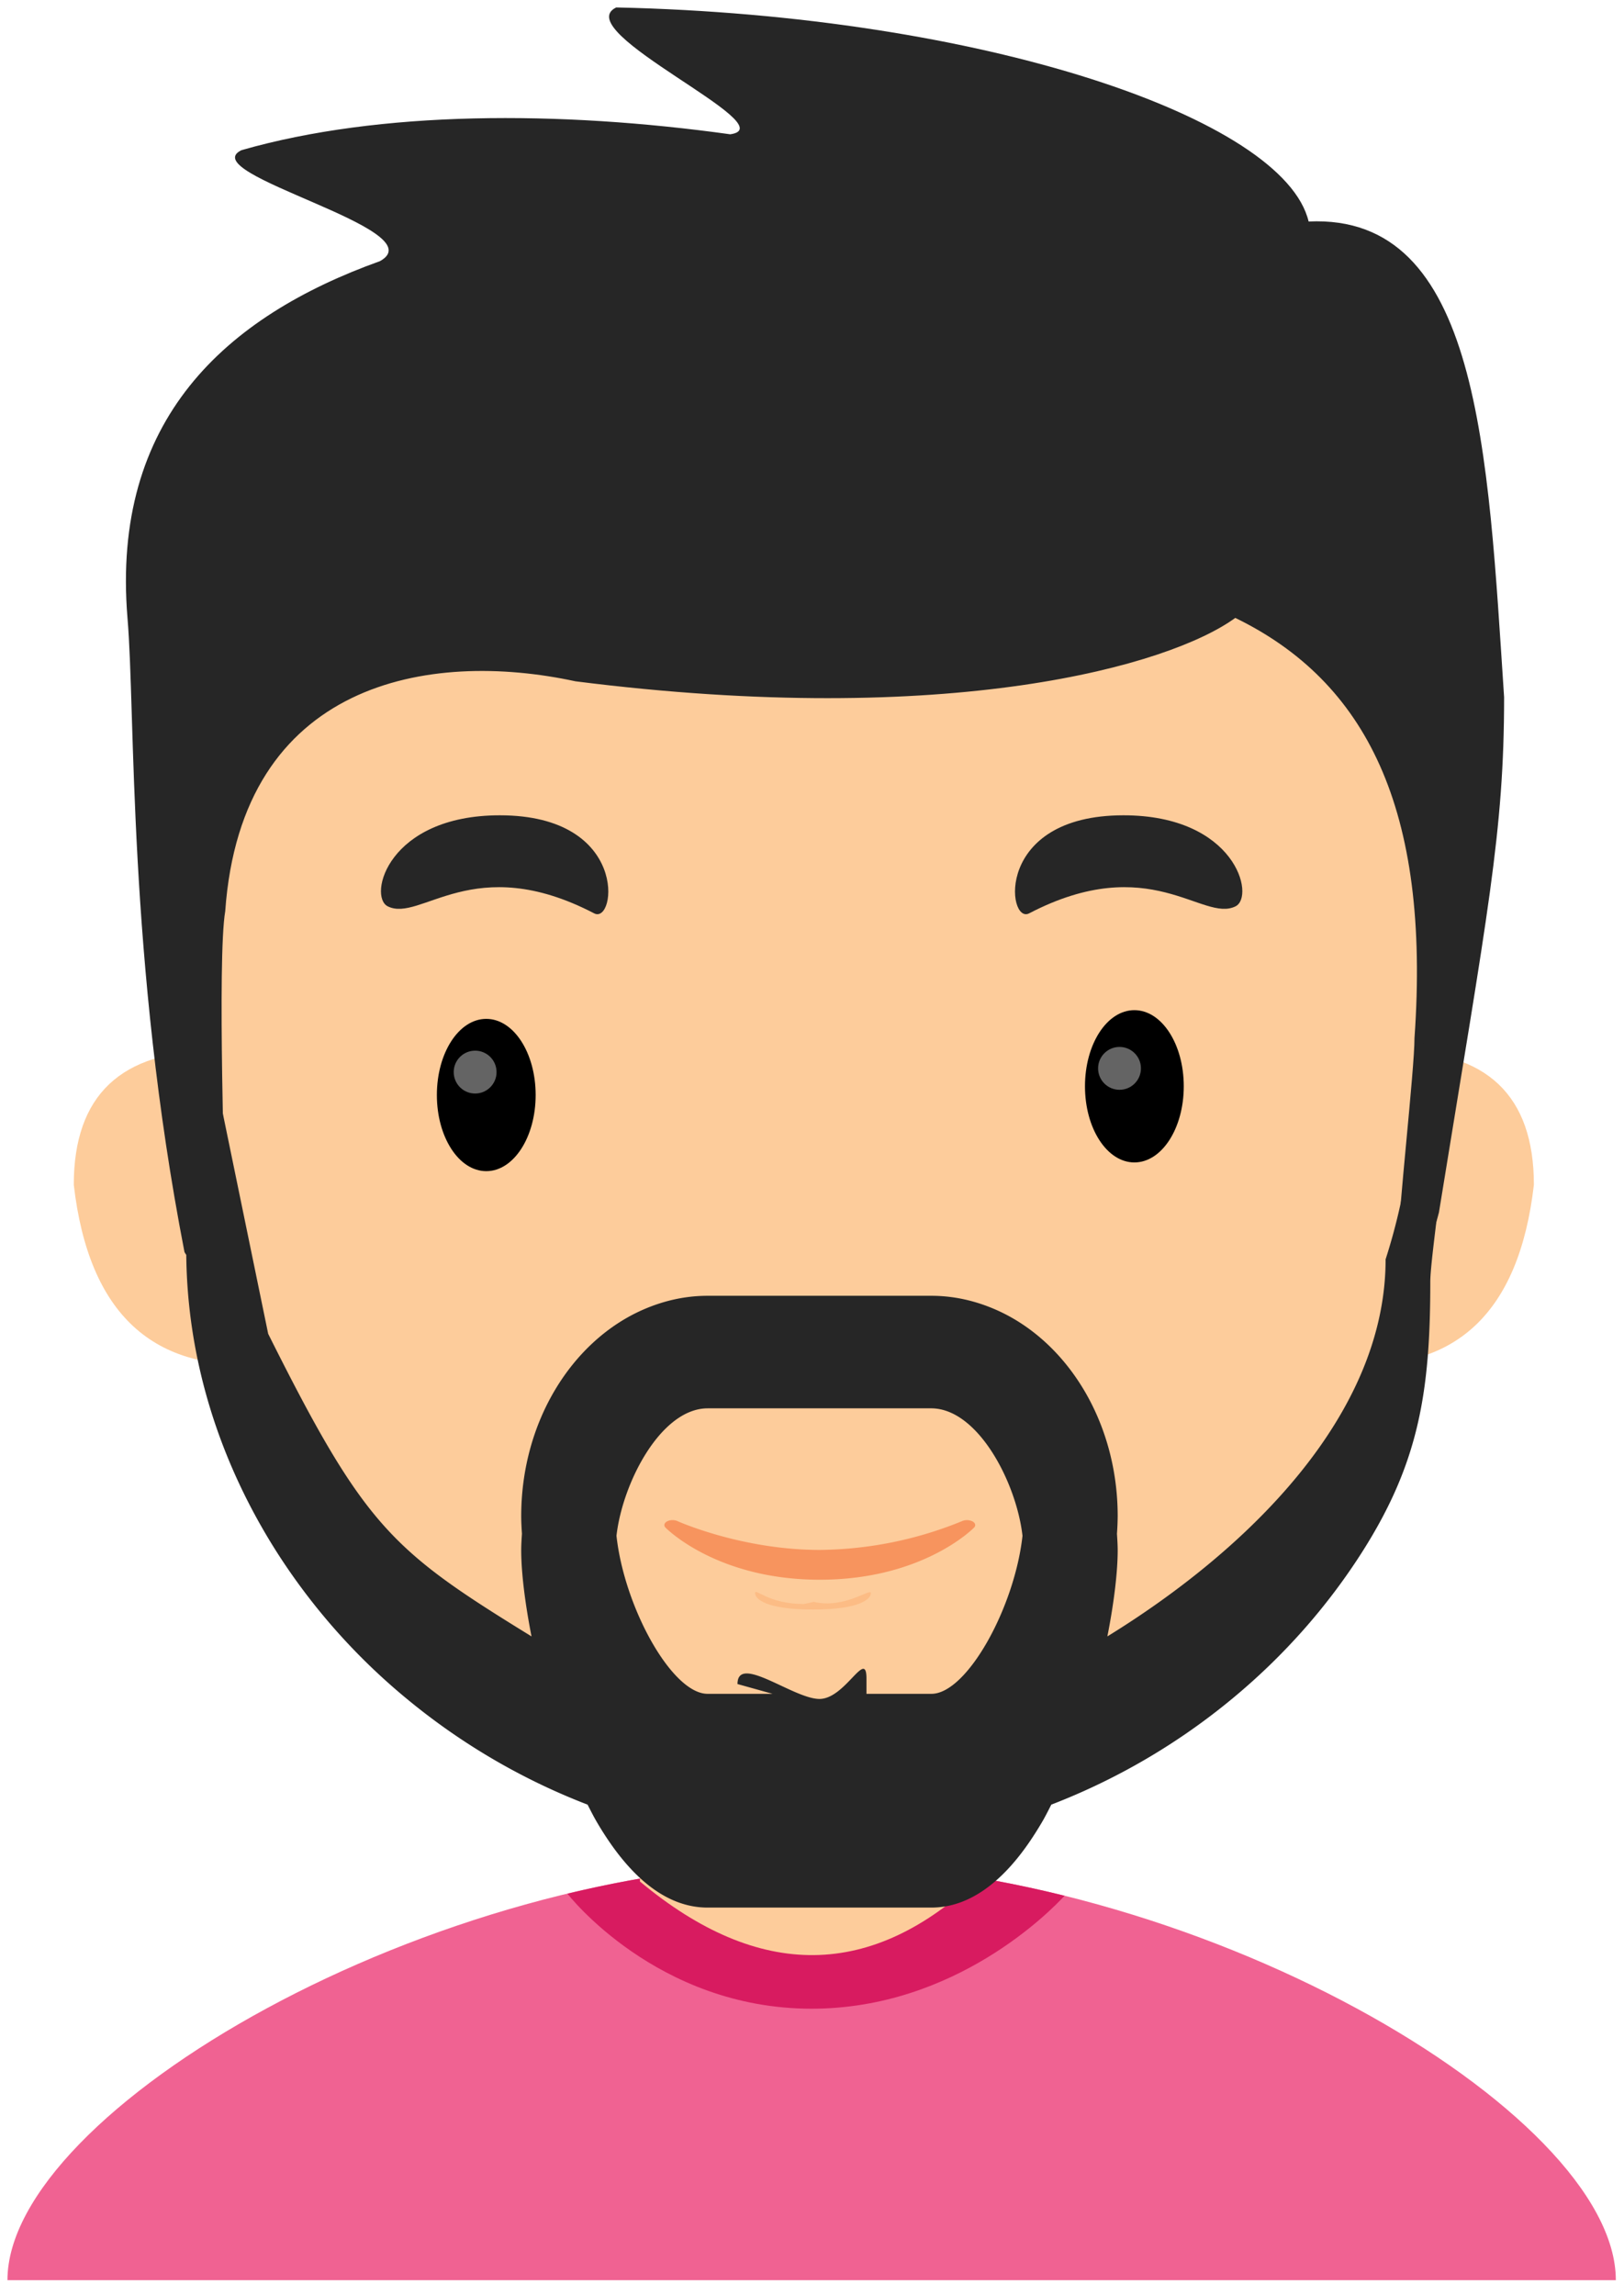 <svg xmlns="http://www.w3.org/2000/svg" xmlns:xlink="http://www.w3.org/1999/xlink" viewBox="0 0 109 154" fill="#fff" fill-rule="evenodd" stroke="#000" stroke-linecap="round" stroke-linejoin="round"><style><![CDATA[.B{stroke:none}.C{fill:#fdcc9b}.D{text-anchor:start}.E{font-weight:bold}.F{fill:#262626}]]></style><use xlink:href="#A" x=".5" y=".5"/><symbol id="A" overflow="visible"><g class="B"><path d="M53.976 152.5H0c0-11.329 28.431-27.989 53.976-27.989s53.976 16.66 53.976 27.989z" fill="#f06292"/><path d="M53.976 124.511c-5.433 0-10.997.76-16.39 2.055.036.048 5.982 7.719 16.39 7.719 9.638 0 16.045-6.569 16.974-7.579-5.575-1.384-11.344-2.195-16.974-2.195z" fill="#d81b60"/><path d="M92.952 70q9.5 0 9.5 9-1.5 13-13 12 0-21 3.5-21z" class="C"/></g><path d="M13.952 70q-9.5 0-9.5 9 1.5 13 13 12 0-21-3.5-21z" class="B C"/><g class="B"><path d="M97.07 52.318c0-18.214-13.328-31.543-43.093-31.543S10.883 34.103 10.883 52.318s-3.11 66.196 43.094 66.196S97.07 70.533 97.07 52.318z" class="C"/><path d="M25.524 60.315c2.206 1.103 5.748-3.748 13.856.472 1.478.769 2.36-6.58-6.331-6.58-7.525 0-8.858 5.442-7.525 6.108zm56.904 0c-2.206 1.103-5.748-3.748-13.855.472-1.478.769-2.36-6.58 6.331-6.58 7.524 0 8.857 5.442 7.524 6.108z" class="F"/><path d="M52.827 91.375c-4.61 0-6.237-4.871-6.237-3.205s1.333 4.832 7.386 4.832 7.386-3.165 7.386-4.832-3.285 4.705-7.285 2.58z" fill="#fcbc85"/><path d="M28.822 72.976c0-2.831 1.479-5.109 3.315-5.109s3.315 2.279 3.315 5.109-1.479 5.109-3.315 5.109-3.315-2.279-3.315-5.109zm43.5-.585c0-2.831 1.478-5.109 3.315-5.109s3.315 2.279 3.315 5.109-1.479 5.109-3.315 5.109-3.315-2.279-3.315-5.109z" fill="#000"/><g fill="#646464"><circle cx="31.39" cy="71.438" r="1.438"/><circle cx="74.64" cy="71.188" r="1.438"/></g><path d="M53.462 107.13c-2.425 0-3.282-1.109-3.282-.73s.701 1.1 3.886 1.1 3.886-.721 3.886-1.1-1.728 1.071-3.833.587z" fill="#fcbc85"/><path d="M42.452 116.5v9.25q12 10 22.75-.25V117z" class="C"/></g><g class="B"><path d="M64.77 101.586a.84.84 0 0 0-.697-.019 25.76 25.76 0 0 1-9.552 1.933c-5.233 0-9.51-1.914-9.552-1.933-.21-.095-.502-.087-.697.019s-.239.283-.103.419c.142.143 3.532 3.496 10.353 3.496s10.212-3.352 10.353-3.496c.135-.137.092-.312-.103-.419" fill="#f7945e"/><path d="M94.438 69.153c0 2.128-1.093 11.703-1.093 13.831 1.64 1.064 2.187 0 2.734-2.128 3.28-20.214 4.374-25.534 4.374-34.576-1.094-16.49-1.64-32.449-13.121-31.917C85.69 7.447 65.462.532 40.859 0c-3.28 1.596 11.481 7.979 7.654 8.511C37.032 6.915 25.005 6.915 15.71 9.575c-3.28 1.596 13.121 5.32 9.294 7.447C14.617 20.746 6.963 27.661 8.056 40.96c.547 6.383 0 22.874 3.827 42.556.547 1.064 2.734.532 2.734-1.596s-.547-18.086 0-21.278c1.094-15.426 13.668-17.554 23.509-15.426 25.149 3.192 39.911-1.064 44.284-4.255 8.748 4.255 13.121 12.767 12.028 28.193z" class="F"/></g><path d="M14 72c-4.857 2.651.534 4-1.5 4s-.5 4.944-.5 7.349c0 7.334 2.248 14.265 6.055 20.261a42.19 42.19 0 0 0 8.689 9.832c3.604 2.992 7.716 5.428 12.193 7.15.182.353.361.713.555 1.052.272.475.561.933.857 1.37 1.81 2.663 4.023 4.485 6.639 4.485h15.024c2.615 0 4.833-1.818 6.639-4.485a23.27 23.27 0 0 0 .857-1.37c.194-.341.373-.699.553-1.052a43.68 43.68 0 0 0 12.193-7.15c3.41-2.827 6.348-6.148 8.69-9.832 3.81-5.996 4.555-10.776 4.555-18.11 0-2.405 2.534-17 .5-17s-.645 6.651-3.5 15.5c0 10.488-9.281 19.522-18.674 25.303.454-2.3.692-4.354.692-5.771 0-.375-.026-.747-.049-1.117a18.09 18.09 0 0 0 .049-1.179c0-6.354-3.41-11.767-8.178-13.855-1.352-.592-2.805-.933-4.328-.933H46.987c-1.523 0-2.976.341-4.328.933-4.764 2.088-8.176 7.504-8.176 13.855 0 .379.022.78.049 1.179-.024.367-.049.742-.049 1.117 0 1.424.24 3.474.692 5.771C25.783 103.522 24 102 17.5 89zm33 22h15c3.134 0 5.722 4.979 6.128 8.553-.531 4.822-3.733 10.603-6.112 10.603h-4.36v-1.019c0-2.054-1.416 1.363-3.156 1.363s-5.5-3.054-5.5-1l2.352.656h-4.361c-2.385 0-5.587-5.781-6.114-10.605C41.283 98.979 43.866 94 47 94z" class="B F"/></symbol></svg>